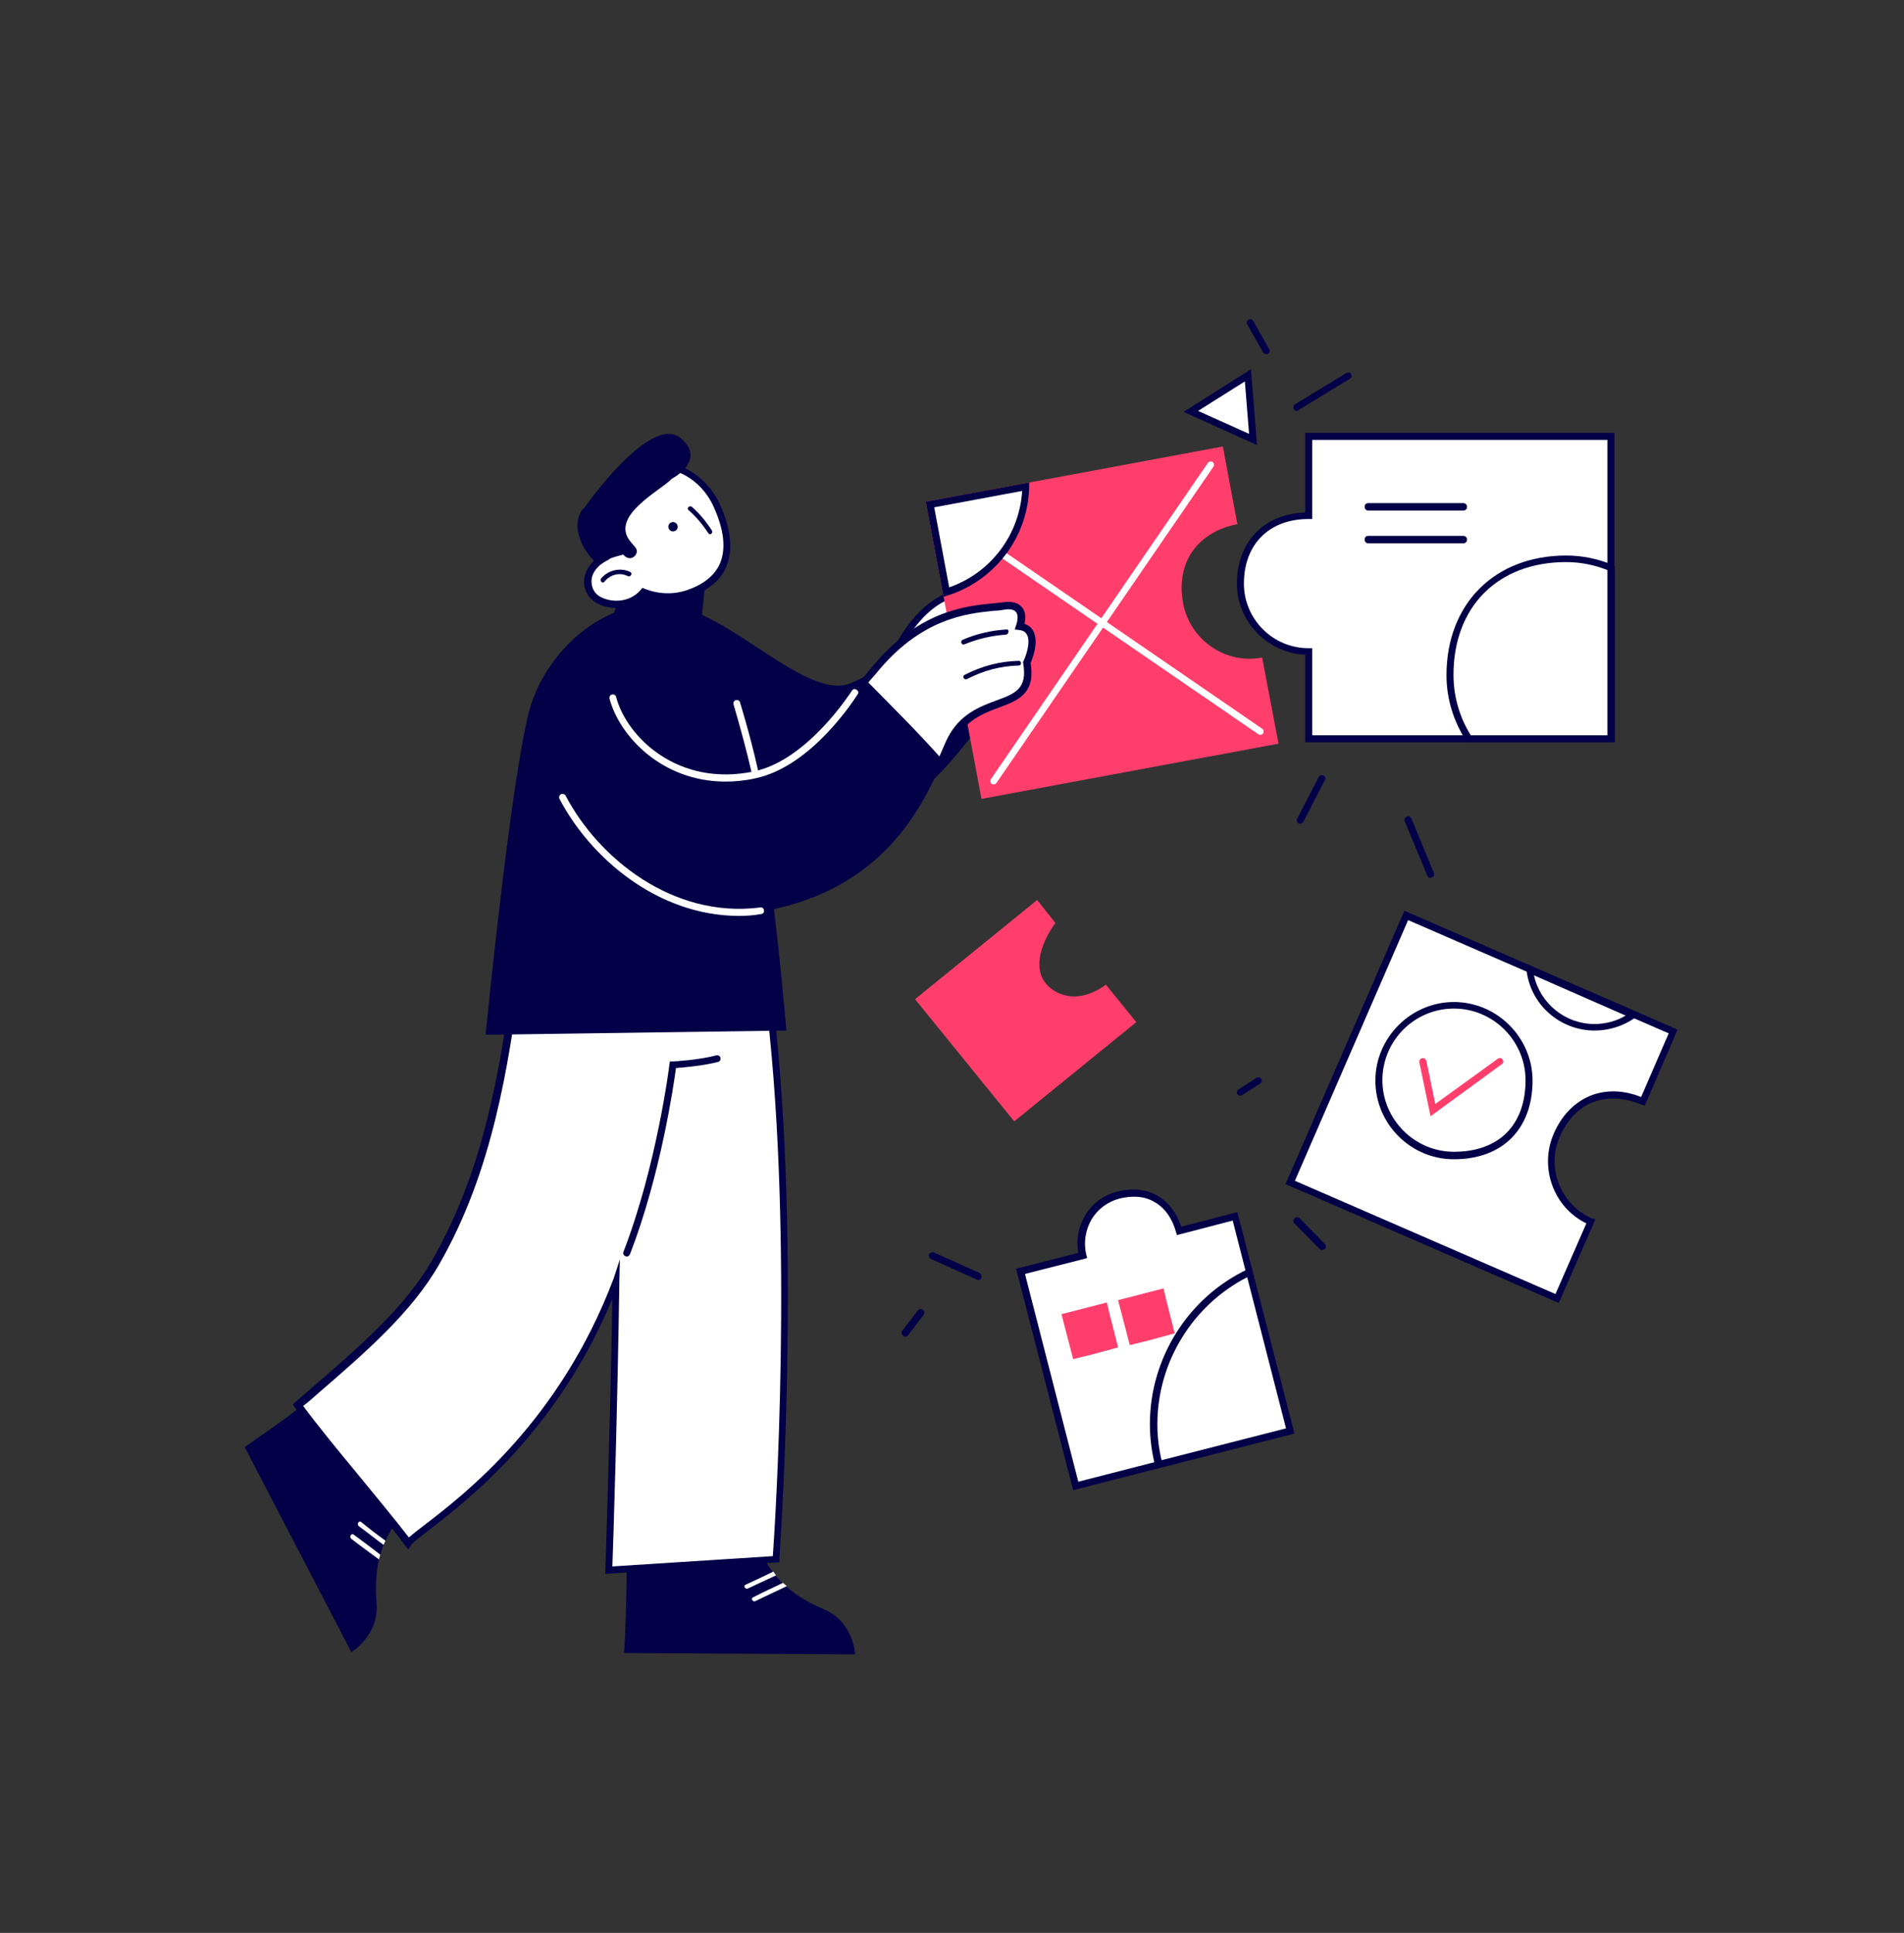 <?xml version="1.0" encoding="utf-8"?>
<!-- Generator: Adobe Illustrator 21.0.2, SVG Export Plug-In . SVG Version: 6.00 Build 0)  -->
<svg version="1.1" id="Слой_1" xmlns="http://www.w3.org/2000/svg" xmlns:xlink="http://www.w3.org/1999/xlink" x="0px" y="0px"
	 viewBox="0 0 407 413" style="enable-background:new 0 0 407 413;" xml:space="preserve">
<rect x="0" y="0" width="407" height="413" fill="#333333" stroke="none"/>
<style type="text/css">
	.st0{fill:#030047;}
	.st1{fill:#FFFFFF;}
	.st2{fill:#FF3E6C;}
</style>
<g id="_x36_">
	<g id="Bottom_50_">
		<g>
			<path class="st0" d="M159.8,322.9c1.1,5.8,3.1,9.9,5.4,13c0.2,0.3,0.4,0.5,0.6,0.8c0.5,0.6,1,1.1,1.5,1.6
				c0.3,0.3,0.5,0.5,0.8,0.7c2.7,2.4,5.6,3.8,8.1,4.9c6.3,2.7,6.6,9.6,6.6,9.6l-49.4-0.3c0.6-8.2,0.6-23.7,0.6-23.7
				C144.3,326.4,149.3,324.5,159.8,322.9z"/>
		</g>
		<g>
			<path class="st1" d="M165.3,335.8c0.2,0.3,0.4,0.5,0.6,0.8c-2,0.9-4,1.9-6,2.8c-0.6,0.3-1.1-0.6-0.5-0.8
				C161.3,337.7,163.3,336.8,165.3,335.8z"/>
		</g>
		<g>
			<path class="st1" d="M167.4,338.2c0.3,0.3,0.5,0.5,0.8,0.7c-2.2,1.1-4.5,2.1-6.7,3.2c-0.6,0.3-1.1-0.6-0.5-0.8
				C163.1,340.2,165.3,339.2,167.4,338.2z"/>
		</g>
		<g>
			<path class="st0" d="M91.3,318.3c-4.6,3.7-7.3,7.4-8.9,10.9c-0.1,0.3-0.3,0.6-0.4,0.9c-0.3,0.7-0.5,1.4-0.7,2.1
				c-0.1,0.3-0.2,0.7-0.3,1c-0.8,3.5-0.7,6.8-0.5,9.5c0.5,6.8-5.4,10.3-5.4,10.3l-22.8-43.8c6.9-4.8,13.5-9.3,18.8-14.6
				C78.5,302.2,84.9,309.7,91.3,318.3z"/>
		</g>
		<g>
			<path class="st1" d="M164.8,215.6c0,0-11.9-5-21.7-6.3c0.6-8.6,0.8-14.3,0.8-14.3l-31.6,2.1c-3.4,19.5-4.8,47.8-19.2,72.7
				c-6.5,11.3-17.7,20.3-29.4,30.4c6.5,8.9,16.9,20.6,23.5,29.5c1.9-3.1,30.1-18,44.5-56.3c-0.4,30.7-1.5,62.1-1.5,62.1l35.8-2.3
				C166,333.2,170.9,268.3,164.8,215.6z"/>
			<path class="st0" d="M129.4,336.3l0-0.8c0-0.3,1-28.9,1.5-58c-11.8,28.4-31,43.1-39.3,49.5c-1.8,1.4-3.4,2.6-3.7,3.1l-0.6,1
				l-0.7-0.9c-3.1-4.2-7.2-9.1-11.1-13.8c-4.4-5.4-9-10.9-12.5-15.7l-0.4-0.6l0.5-0.5c1.2-1,2.4-2.1,3.6-3.1
				c10.2-8.8,19.8-17.1,25.6-27.1c11.6-20.1,14.7-42.4,17.3-60.4c0.6-4.3,1.2-8.4,1.8-12.1l0.1-0.6l33-2.2l0,0.8
				c0,0.1-0.2,5.5-0.8,13.6c9.7,1.4,21.1,6.2,21.2,6.3l0.4,0.2l0.1,0.4c6,52.1,1.2,117,1.2,117.7l0,0.7L129.4,336.3z M132.5,269.1
				l-0.1,4.3c-0.4,27.6-1.3,56.1-1.5,61.3l34.3-2.2c0.5-6.9,4.4-67.2-1.2-116.3c-2.2-0.9-12.5-5-21.1-6.1l-0.7-0.1l0.1-0.7
				c0.5-6.6,0.7-11.6,0.8-13.4l-30.2,2c-0.6,3.6-1.1,7.4-1.7,11.5c-2.6,18.1-5.7,40.6-17.4,60.9c-5.9,10.2-15.6,18.6-25.9,27.5
				c-1,0.9-2,1.8-3.1,2.6c3.4,4.6,7.8,9.9,12,15c3.7,4.5,7.5,9.1,10.6,13.1c0.7-0.6,1.8-1.5,3.4-2.7c8.6-6.6,28.9-22.2,40.4-52.7
				L132.5,269.1z"/>
		</g>
		<g>
			<path class="st1" d="M82.4,329.2c-0.1,0.3-0.3,0.6-0.4,0.9c-1.8-1.3-3.5-2.7-5.3-4c-0.5-0.4,0-1.3,0.5-0.9
				C78.9,326.6,80.6,327.9,82.4,329.2z"/>
		</g>
		<g>
			<path class="st1" d="M81.3,332.2c-0.1,0.3-0.2,0.7-0.3,1c-2-1.5-4-2.9-5.9-4.4c-0.5-0.4,0-1.3,0.5-0.9
				C77.5,329.3,79.4,330.7,81.3,332.2z"/>
		</g>
		<g>
			<path class="st0" d="M134,268.5c-0.1,0-0.2,0-0.3-0.1c-0.4-0.1-0.6-0.6-0.4-1c7.1-18.4,9.8-39.8,9.8-40l0.1-0.6l0.6,0
				c0.1,0,5.6-0.3,9.3-1.3c0.4-0.1,0.8,0.1,0.9,0.5c0.1,0.4-0.1,0.8-0.5,0.9c-3.1,0.8-7.4,1.2-9,1.3c-0.5,3.7-3.3,22.9-9.8,39.7
				C134.5,268.3,134.3,268.5,134,268.5z"/>
		</g>
	</g>
	<g id="Background_47_">
		<g>
			<path class="st2" d="M236.4,210.4c-3.2,2.3-7,3.5-10.7,1.5c-5.9-3.3-3.3-10.3-0.1-14.7l-3.9-4.9l-26.1,21.2l21.2,26.1l26.1-21.2
				L236.4,210.4z"/>
		</g>
		<g id="Piece_3_1_">
			<g>
				<path class="st1" d="M275.8,305.7l-28.1,7.2l-17.7,4.6l-11.8-45.8l13.3-3.4l0,0c-1.5-5.7,2-11.5,7.7-12.9
					c6.7-1.7,11.5,2,12.9,7.7l0,0l12-3.1l3.1,12L275.8,305.7z"/>
				<path class="st0" d="M229.4,318.4l-12.2-47.3l13.3-3.4c-0.5-2.8,0-5.5,1.4-7.9c1.5-2.6,4-4.5,7-5.2c3.2-0.8,6.3-0.5,8.7,1
					c2.3,1.4,4,3.7,4.9,6.5l12-3.1l12.2,47.3L229.4,318.4z M219.1,272.2l11.4,44.4l44.4-11.4l-11.4-44.4l-11.9,3.1l-0.2-0.6
					c-0.8-2.9-2.3-5.1-4.5-6.4c-2.1-1.3-4.7-1.5-7.6-0.8c-2.6,0.7-4.7,2.3-6,4.5c-1.3,2.3-1.7,4.9-1.1,7.5l0.2,0.7l-0.7,0.2
					L219.1,272.2z"/>
			</g>
			<g>
				<polygon class="st2" points="239,287.9 233.1,289.5 229.4,290.4 226.9,280.8 236.6,278.3 237.2,280.8 				"/>
			</g>
			<g>
				<polygon class="st2" points="251.1,284.9 245.2,286.5 241.5,287.4 239,277.8 248.7,275.3 249.3,277.8 				"/>
			</g>
			<g>
				<path class="st1" d="M275.8,305.7l-28.1,7.2c-0.7-2.8-1-5.7-1-8.6c0-14.3,8.3-26.7,20.5-32.5L275.8,305.7z"/>
				<path class="st0" d="M247.1,313.8l-0.2-0.7c-0.7-2.8-1.1-5.8-1.1-8.8c0-14.1,8.2-27.1,20.9-33.1l0.8-0.4l9.1,35.5L247.1,313.8z
					 M266.6,272.9c-11.7,6-19.2,18.2-19.2,31.4c0,2.6,0.3,5.2,0.9,7.7l26.6-6.8L266.6,272.9z"/>
			</g>
		</g>
		<g id="Piece_4_1_">
			<g>
				<path class="st1" d="M357.6,220.4l-6.5,14.9l0,0c-7.1-3.1-14.8-1.1-18.4,7.2c-3.1,7.1,0.2,15.3,7.3,18.4l0,0l-7.2,16.5l-57-24.8
					l16.9-38.8l7.9-18.2l19.8,8.6l6.6,2.9l22.2,9.7L357.6,220.4z"/>
				<path class="st0" d="M333.2,278.4l-58.4-25.4l25.4-58.4l58.4,25.4l-7,16.2l-0.8-0.2c-3.5-1.5-7.2-1.7-10.3-0.5
					c-3.1,1.2-5.5,3.8-7.1,7.4c-2.9,6.7,0.2,14.4,6.8,17.4l0.8,0.2l-0.3,0.8L333.2,278.4z M276.8,252.3l55.7,24.2l6.6-15.1
					c-7-3.4-10.1-11.9-7-19.1c1.7-4,4.5-6.8,7.9-8.2c3.3-1.3,7.1-1.2,10.8,0.3l5.9-13.6L301,196.6L276.8,252.3z"/>
			</g>
			<g>
				<path class="st1" d="M326.9,230.8c0,11-7.2,16.1-16.1,16.1c-8.9,0-16.1-7.2-16.1-16.1s7.2-16.1,16.1-16.1
					C319.7,214.7,326.9,221.9,326.9,230.8z"/>
				<path class="st0" d="M310.8,247.7c-9.3,0-16.8-7.6-16.8-16.8s7.6-16.8,16.8-16.8s16.8,7.6,16.8,16.8
					C327.6,241.2,321.2,247.7,310.8,247.7z M310.8,215.5c-8.5,0-15.3,6.9-15.3,15.3s6.9,15.3,15.3,15.3c9.6,0,15.3-5.7,15.3-15.3
					C326.1,222.4,319.2,215.5,310.8,215.5z"/>
			</g>
			<g>
				<path class="st2" d="M305.8,238.5l-2.4-11.5c-0.1-0.4,0.2-0.8,0.6-0.9c0.4-0.1,0.8,0.2,0.9,0.6l1.9,9.2l13.4-9.7
					c0.3-0.2,0.8-0.2,1,0.2c0.2,0.3,0.2,0.8-0.2,1L305.8,238.5z"/>
			</g>
			<g>
				<path class="st1" d="M349.2,216.8c-2.3,1.7-5.2,2.7-8.3,2.7c-7.2,0-13.1-5.4-13.9-12.4L349.2,216.8z"/>
				<path class="st0" d="M340.9,220.2c-7.5,0-13.8-5.6-14.6-13l-0.2-1.3l24.6,10.7l-1.1,0.8C347.1,219.2,344,220.2,340.9,220.2z
					 M327.9,208.4c1.3,6,6.7,10.4,12.9,10.4c2.4,0,4.7-0.6,6.7-1.8L327.9,208.4z"/>
			</g>
		</g>
		<g id="Objects_70_">
			<g>
				<polygon class="st1" points="254.6,87.9 266.7,80.2 267.9,93.9 				"/>
				<path class="st0" d="M268.7,95.1L253,88l14.4-9.1L268.7,95.1z M256.1,87.8l10.9,4.9l-0.9-11.2L256.1,87.8z"/>
			</g>
			<g>
				<path class="st0" d="M193.5,285.6c-0.2,0-0.3-0.1-0.5-0.2c-0.3-0.3-0.4-0.7-0.1-1.1l3.3-4.3c0.3-0.3,0.7-0.4,1.1-0.1
					c0.3,0.3,0.4,0.7,0.1,1.1l-3.3,4.3C194,285.5,193.8,285.6,193.5,285.6z"/>
			</g>
			<g>
				<path class="st0" d="M277.2,87.8c-0.3,0-0.5-0.1-0.6-0.4c-0.2-0.4-0.1-0.8,0.2-1l11-6.7c0.4-0.2,0.8-0.1,1,0.2
					c0.2,0.4,0.1,0.8-0.2,1l-11,6.7C277.4,87.8,277.3,87.8,277.2,87.8z"/>
			</g>
			<g>
				<path class="st0" d="M277.9,176c-0.1,0-0.2,0-0.3-0.1c-0.4-0.2-0.5-0.6-0.3-1l4.6-8.9c0.2-0.4,0.6-0.5,1-0.3
					c0.4,0.2,0.5,0.6,0.3,1l-4.6,8.9C278.5,175.8,278.2,176,277.9,176z"/>
			</g>
			<g>
				<path class="st0" d="M209.1,273.5c-0.1,0-0.2,0-0.3-0.1L199,269c-0.4-0.2-0.5-0.6-0.4-1c0.2-0.4,0.6-0.5,1-0.4l9.8,4.4
					c0.4,0.2,0.5,0.6,0.4,1C209.6,273.3,209.4,273.5,209.1,273.5z"/>
			</g>
			<g>
				<path class="st0" d="M265.1,234.1c-0.2,0-0.5-0.1-0.6-0.3c-0.2-0.3-0.1-0.8,0.2-1l3.9-2.5c0.4-0.2,0.8-0.1,1,0.2
					c0.2,0.3,0.1,0.8-0.2,1l-3.9,2.5C265.4,234,265.2,234.1,265.1,234.1z"/>
			</g>
			<g>
				<path class="st0" d="M282.6,267.1c-0.2,0-0.4-0.1-0.5-0.2l-5.4-5.5c-0.3-0.3-0.3-0.8,0-1.1s0.8-0.3,1.1,0l5.4,5.5
					c0.3,0.3,0.3,0.8,0,1.1C283,267,282.8,267.1,282.6,267.1z"/>
			</g>
			<g>
				<path class="st0" d="M305.8,187.6c-0.3,0-0.6-0.2-0.7-0.5l-4.8-11.6c-0.2-0.4,0-0.8,0.4-1c0.4-0.2,0.8,0,1,0.4l4.8,11.6
					c0.2,0.4,0,0.8-0.4,1C306,187.5,305.9,187.6,305.8,187.6z"/>
			</g>
			<g>
				<path class="st0" d="M270.7,75.7c-0.3,0-0.5-0.1-0.7-0.4l-3.4-6c-0.2-0.4-0.1-0.8,0.3-1c0.4-0.2,0.8-0.1,1,0.3l3.4,6
					c0.2,0.4,0.1,0.8-0.3,1C271,75.7,270.8,75.7,270.7,75.7z"/>
			</g>
		</g>
	</g>
	<g id="Top_50_">
		<g id="Hand_2_106_">
			<g>
				<path class="st0" d="M203.9,127.7c-5.5,5.3-14,15.1-22.1,18.3c-10.1,4-27.9-17.8-40.5-16.5l3.2,21.9c0,0,10.6,21.9,30.2,26.2
					s39.6-30,39.7-30.1C211.9,141.6,208.6,131.6,203.9,127.7z"/>
			</g>
		</g>
		<g id="Body_101_">
			<g>
				<polygon class="st0" points="132.6,127.3 131,131.6 149.8,133.8 150.7,125 				"/>
			</g>
			<g>
				<path class="st0" d="M147.4,132.2c-10.6-8.2-28.5,2.3-33.8,18.1c-4,12-9.8,70.8-9.8,70.8l64.3-0.9c0,0-5.2-63.4-12.7-74.1
					S151,134.9,147.4,132.2z"/>
			</g>
			<g>
				<path class="st1" d="M161.5,166.3c-0.3,0-0.7-0.2-0.7-0.6c0-0.1-1.3-6-4-15.2c-0.1-0.4,0.1-0.8,0.5-0.9c0.4-0.1,0.8,0.1,0.9,0.5
					c2.8,9.3,4,15.2,4,15.3c0.1,0.4-0.2,0.8-0.6,0.9C161.6,166.3,161.5,166.3,161.5,166.3z"/>
			</g>
		</g>
		<g id="Hand_96_">
			<g>
				<path class="st1" d="M191.6,139c6.3-12,13.5-13,17.5-12.8c4,0.2,3,5.2,3,5.2L191.6,139z"/>
				<path class="st0" d="M190,140.4l0.9-1.7c4.8-9.1,10.9-13.5,18.2-13.2c1.2,0.1,2.2,0.5,2.9,1.4c1.4,1.8,0.8,4.6,0.8,4.7l-0.1,0.4
					L190,140.4z M208.4,126.9c-6,0-11,3.5-15.2,10.7l18.2-6.8c0.1-0.8,0.1-2.2-0.6-3.1c-0.4-0.5-1-0.8-1.8-0.8
					C208.9,126.9,208.6,126.9,208.4,126.9z"/>
			</g>
			<g id="Piece_1_1_">
				<g>
					<path class="st2" d="M273.3,158.9l-63.5,11.8l-8.1-43.2l-3.8-20.3l22.1-4.1l41.4-7.7l3.1,16.6l0,0c-7.9,1.5-13.3,7.6-11.6,16.9
						c1.5,7.9,9.1,13.1,16.9,11.6l0,0L273.3,158.9z"/>
				</g>
				<g>
					<path class="st1" d="M269.4,157c-0.1,0-0.3,0-0.4-0.1l-67.6-46.4c-0.3-0.2-0.4-0.7-0.2-1c0.2-0.3,0.7-0.4,1-0.2l67.6,46.4
						c0.3,0.2,0.4,0.7,0.2,1C269.9,156.9,269.7,157,269.4,157z"/>
				</g>
				<g>
					<path class="st1" d="M212.4,167.6c-0.1,0-0.3,0-0.4-0.1c-0.3-0.2-0.4-0.7-0.2-1l46.4-67.6c0.2-0.3,0.7-0.4,1-0.2
						c0.3,0.2,0.4,0.7,0.2,1L213,167.3C212.9,167.5,212.6,167.6,212.4,167.6z"/>
				</g>
				<g>
					<g>
						<path class="st1" d="M198.8,107.8l20.4-3.8c-0.2,10.4-7.1,19.5-17,22.5L198.8,107.8z"/>
					</g>
					<g>
						<path class="st0" d="M218.5,104.9c-0.6,9.4-6.7,17.5-15.6,20.6l-3.2-17.1L218.5,104.9 M220,103.1l-22.1,4.1l3.8,20.3
							c10.5-2.9,18.3-12.5,18.3-24C220,103.4,220,103.2,220,103.1L220,103.1z"/>
					</g>
				</g>
			</g>
			<g>
				<path class="st1" d="M217.9,133.8c0,0,2-5.1-3.5-4.4c-5.5,0.7-16.8,0.4-27.8,14c-0.9,1.1-1.9,2.3-3,3.6c6,5.3,11.5,11,17,16.8
					c1.1-2.4,1.9-4.5,2.6-5.9c5.3-10.5,18.2-5.1,16.2-16.5C219.4,141.5,222.8,134.5,217.9,133.8z"/>
				<path class="st0" d="M200.9,165.2l-0.8-0.8c-4.5-4.8-10.5-11.1-17-16.8l-0.5-0.5l0.5-0.6c1.1-1.3,2.2-2.6,3-3.6
					c10-12.4,20.2-13.4,26.3-14c0.7-0.1,1.4-0.1,2-0.2c1.9-0.3,3.3,0.1,4.1,1.1c0.9,1.1,0.7,2.6,0.5,3.5c0.9,0.3,1.5,0.8,1.9,1.6
					c1.2,2.3-0.2,5.8-0.6,6.8c1.1,6.6-2.8,8-6.8,9.5c-3.3,1.2-7.1,2.7-9.4,7.2c-0.5,0.9-1,2.1-1.6,3.5c-0.3,0.7-0.7,1.5-1,2.4
					L200.9,165.2z M184.7,146.9c5.9,5.3,11.4,11,15.7,15.6c0.2-0.5,0.4-0.9,0.6-1.3c0.6-1.4,1.1-2.6,1.6-3.6c2.6-5,6.8-6.6,10.3-7.9
					c4.1-1.5,6.8-2.5,5.8-8.1l0-0.2l0.1-0.2c0.5-1,1.6-4.1,0.7-5.6c-0.3-0.6-0.8-0.9-1.7-1l-0.9-0.1l0.3-0.9c0.2-0.5,0.6-2.1,0-2.8
					c-0.5-0.7-1.7-0.7-2.7-0.5c-0.6,0.1-1.3,0.2-2,0.2c-5.9,0.6-15.7,1.6-25.3,13.5C186.5,144.8,185.6,145.8,184.7,146.9z"/>
			</g>
			<g>
				<path class="st0" d="M185.1,145.3c-8.4,10.2-26.4,29.4-40.1,20.3c-14.7-9.8-16.7-20.4-16.7-20.4l-10.9,0.3
					c-9.3,20.1-2.3,52.7,38.2,50.1c31.7-2.1,41.3-22.5,45.9-33.2C196.2,156.4,190.6,150.9,185.1,145.3z"/>
			</g>
			<g>
				<path class="st1" d="M155.1,167c-13.7,0-22.7-9.8-24.8-17.7c-0.1-0.4,0.1-0.8,0.5-0.9c0.4-0.1,0.8,0.1,0.9,0.5
					c2.2,8.5,13.2,19.4,29.6,15.9c11.5-2.5,20.7-17.1,20.8-17.2c0.2-0.4,0.7-0.5,1-0.2c0.4,0.2,0.5,0.7,0.2,1
					c-0.4,0.6-9.6,15.3-21.8,17.9C159.3,166.8,157.1,167,155.1,167z"/>
			</g>
			<g>
				<path class="st0" d="M217.8,141.2c-4.1,0.1-7.9,1.1-11.6,3c-0.6,0.3-0.1,1.2,0.5,0.9c3.5-1.8,7.1-2.8,11.1-2.9
					C218.4,142.2,218.4,141.2,217.8,141.2z"/>
			</g>
			<g>
				<path class="st0" d="M215.1,134.5c-3.2,0.2-6.3,0.9-9.3,2.2c-0.6,0.2-0.3,1.2,0.3,1c2.9-1.2,5.9-1.9,9-2.1
					C215.7,135.4,215.8,134.4,215.1,134.5z"/>
			</g>
			<g>
				<path class="st1" d="M158,195.7c-17.4,0-31.8-12.4-38.4-25c-0.2-0.4,0-0.8,0.3-1c0.4-0.2,0.8,0,1,0.3
					c6.9,13.2,22.8,26.3,41.6,23.9c0.4-0.1,0.8,0.2,0.8,0.6c0.1,0.4-0.2,0.8-0.6,0.8C161.1,195.6,159.5,195.7,158,195.7z"/>
			</g>
		</g>
		<g id="Piece_2_1_">
			<g>
				<path class="st1" d="M344.4,93.3v64.6h-64.6v-18.7h0c-8,0-14.5-6.5-14.5-14.5c0-9.4,6.5-14.5,14.5-14.5h0V93.3H344.4z"/>
				<path class="st0" d="M345.1,158.6H279v-18.7c-8.1-0.4-14.6-7.1-14.6-15.2c0-8.9,5.8-14.9,14.6-15.2V92.5h66.1V158.6z
					 M280.5,157.1h63.1V94h-63.1v16.9h-0.8c-8.4,0-13.8,5.4-13.8,13.8c0,7.6,6.2,13.8,13.8,13.8h0.8l0,0.8V157.1z"/>
			</g>
			<g>
				<path class="st0" d="M312.8,109.1h-20.3c-0.4,0-0.8-0.3-0.8-0.8s0.3-0.8,0.8-0.8h20.3c0.4,0,0.8,0.3,0.8,0.8
					S313.2,109.1,312.8,109.1z"/>
			</g>
			<g>
				<path class="st0" d="M312.8,116.1h-20.3c-0.4,0-0.8-0.3-0.8-0.8s0.3-0.8,0.8-0.8h20.3c0.4,0,0.8,0.3,0.8,0.8
					S313.2,116.1,312.8,116.1z"/>
			</g>
			<g>
				<path class="st1" d="M344.4,121.3v36.5H314c-2.6-3.9-4.1-8.6-4.1-13.6c0-16.2,11.1-24.8,24.8-24.8
					C338.2,119.4,341.4,120.1,344.4,121.3z"/>
				<path class="st0" d="M345.1,158.6h-31.5l-0.2-0.3c-2.7-4.2-4.2-9-4.2-14c0-15.3,10.3-25.6,25.6-25.6c3.4,0,6.8,0.7,9.9,2
					l0.5,0.2V158.6z M314.4,157.1h29.2v-35.3c-2.8-1.1-5.8-1.7-8.8-1.7c-14.6,0-24.1,9.5-24.1,24.1
					C310.7,148.8,312,153.3,314.4,157.1z"/>
			</g>
		</g>
		<g id="Head_109_">
			<g>
				<path class="st1" d="M153.2,108.2c-3.3-7.3-11.3-10.8-17.8-7.8c-6.5,3-9.2,11.3-5.9,18.6c0,0,0,0,0,0.1
					c-0.7,0.3-1.3,0.7-1.7,1.1c-3.3,2.8-2.6,6.9,0.6,8.3c2.8,1.2,6.7,1,9.1-1.9c3.2,1.2,6.7,1.3,9.8,0.2
					C156.9,123.4,156.5,115.5,153.2,108.2z"/>
				<path class="st0" d="M131.7,129.9c-1.3,0-2.6-0.3-3.7-0.8c-1.7-0.8-2.8-2.2-3.1-4c-0.3-2,0.6-4,2.4-5.6c0.4-0.3,0.8-0.6,1.3-0.9
					c-3.1-7.6-0.3-16,6.5-19c3.4-1.5,7.2-1.5,10.7,0.1c3.5,1.6,6.4,4.4,8.1,8.1l0,0c2.4,5.3,2.8,9.7,1.4,13.2
					c-1.2,2.9-3.8,5.1-7.6,6.4c-3.1,1.1-6.6,1.1-9.9,0C136,129.2,133.8,129.9,131.7,129.9z M140.3,100.1c-1.6,0-3.1,0.3-4.6,1
					c-6.2,2.8-8.6,10.7-5.5,17.6l0.3,0.6l-0.6,0.4c-0.6,0.3-1.2,0.7-1.6,1c-1.4,1.2-2.1,2.7-1.8,4.2c0.2,1.3,1,2.3,2.2,2.8
					c2.4,1.1,6,1,8.3-1.7l0.3-0.4l0.5,0.2c3,1.2,6.3,1.3,9.3,0.2c3.4-1.2,5.7-3.1,6.8-5.6c1.3-3.1,0.9-7.1-1.3-12l0,0
					c-1.5-3.4-4.1-6-7.3-7.4C143.6,100.4,141.9,100.1,140.3,100.1z"/>
			</g>
			<g>
				
					<ellipse transform="matrix(1 -2.958225e-02 2.958225e-02 1 -3.266 4.304)" class="st0" cx="143.8" cy="112.5" rx="1" ry="1"/>
			</g>
			<g>
				<path class="st0" d="M152.2,113.4c-1.2-1.9-2.6-3.6-4.3-5.1c-0.5-0.4-1.2,0.3-0.7,0.7c1.6,1.4,3,3.1,4.2,4.9
					C151.7,114.5,152.5,113.9,152.2,113.4z"/>
			</g>
			<g>
				<path class="st0" d="M143.6,102.3c-2.2,2.4-13.1,7.8-9,13.2c1,1.4,2.2,1.9,1.1,3.3c-1.3,1.2-2.5-0.3-2.5-0.3
					c-2,0.5-4.2,1.2-5.3,2.2c-5.3-4.6-5.3-10.4-2.9-12.3c0,0,14-20.1,20.5-14.8C151.2,98.4,143.6,102.3,143.6,102.3z"/>
			</g>
			<g>
				<path class="st0" d="M134.7,122.2c-2.1-1-4.7-0.4-6.2,1.4c-0.4,0.5,0.3,1.2,0.7,0.7c1.2-1.5,3.2-2.1,5-1.2
					C134.8,123.4,135.3,122.5,134.7,122.2z"/>
			</g>
		</g>
	</g>
</g>
</svg>
